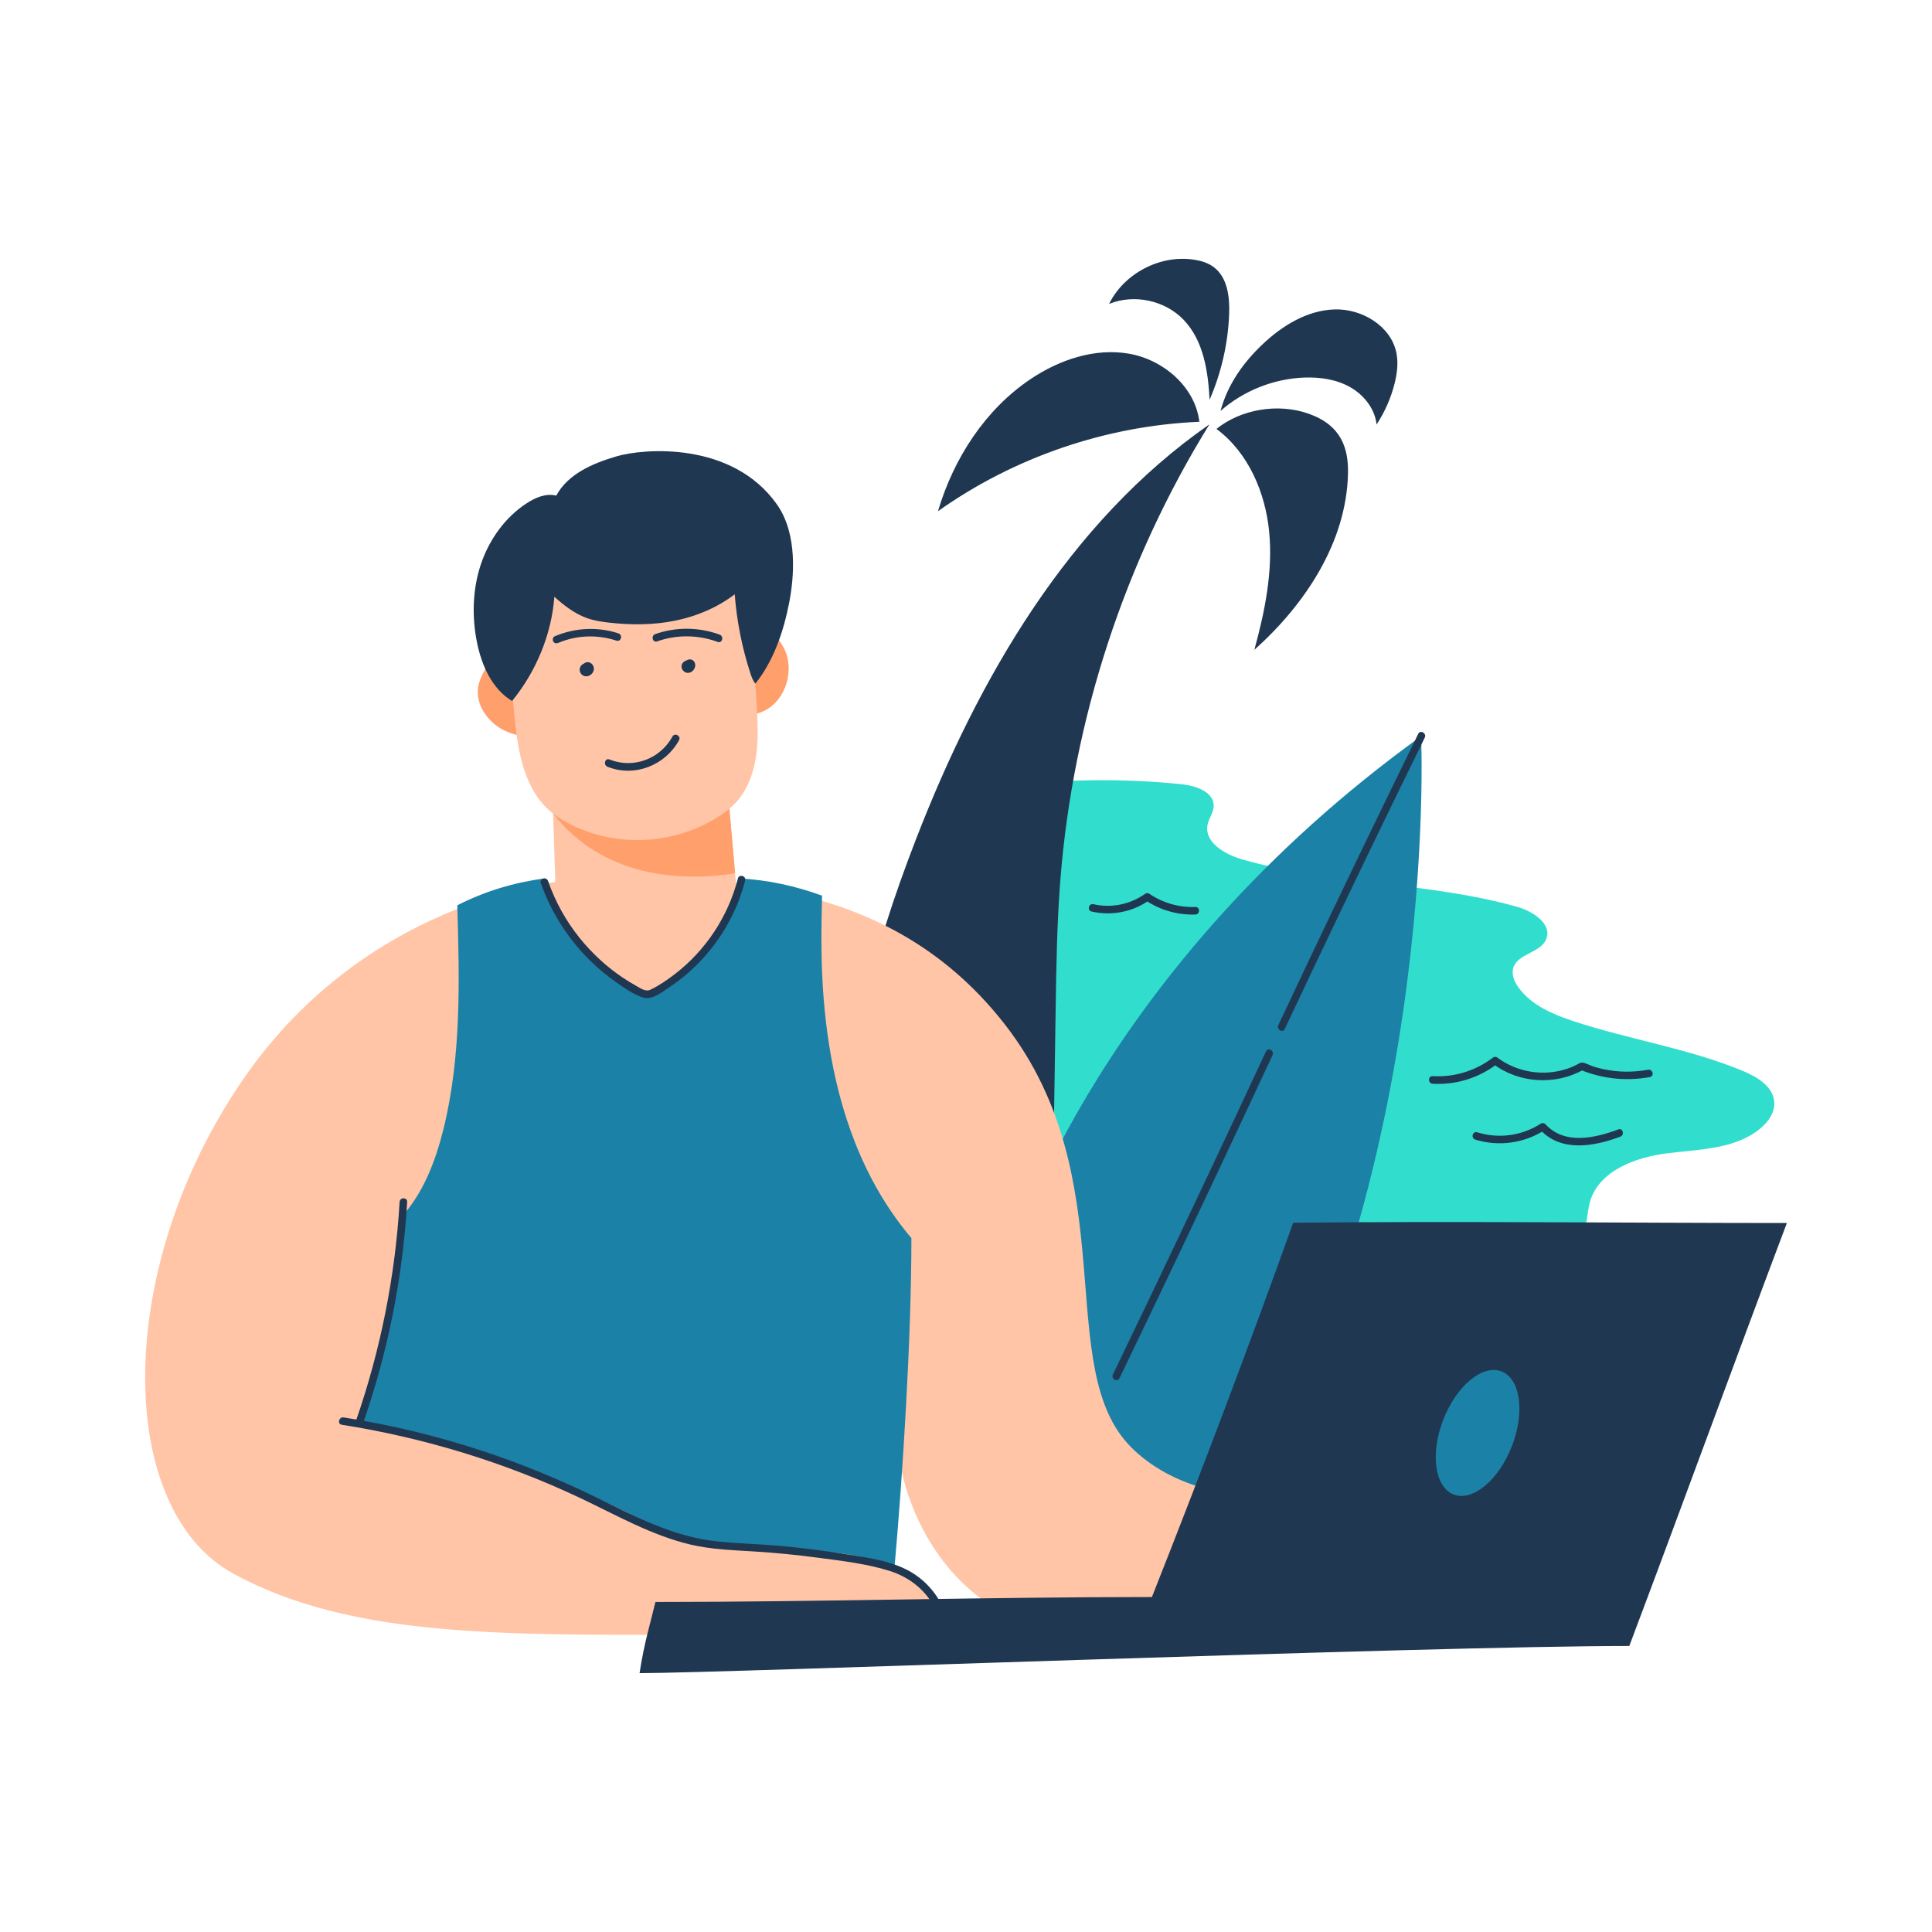 <svg xmlns="http://www.w3.org/2000/svg" width="3000" height="3000" fill="none" viewBox="0 0 3000 3000" id="employee-works-remotely"><path fill="#FFC5A6" d="M1144.28 1514.59C1128.99 1537.91 1116.39 1712.17 1089.43 1707.78C1035.18 1699.04 869.708 1715.63 815.802 1704.85C803.087 1702.27 879.962 1496.72 872.286 1485.94C866.075 1477.27 865.49 1465.78 865.138 1455.06C863.204 1396.99 861.271 1338.87 859.396 1280.8C858.693 1261 858.048 1241.31 857.404 1221.51C932.286 1187.52 1019.47 1171.58 1107.31 1166.08C1111.99 1165.78 1117.27 1165.67 1120.96 1168.71C1125 1172.05 1125.76 1178.09 1126.23 1183.42C1131.27 1241.02 1136.37 1298.56 1141.41 1356.21C1144.57 1392.37 1147.79 1428.58 1150.96 1464.73C1152.48 1481.78 1153.59 1500.41 1144.28 1514.59Z"></path><path fill="#FF9F6B" d="M1141.47 1356.1C1140.23 1356.33 1139.06 1356.51 1137.83 1356.68 1060.49 1368.05 938.028 1364.65 858.809 1263.28 858.106 1243.48 858.047 1241.19 857.403 1221.39 932.286 1187.41 1019.47 1171.47 1107.31 1165.96 1111.99 1165.67 1117.27 1165.55 1120.96 1168.6 1125 1171.94 1125.76 1177.97 1126.23 1183.3 1131.33 1240.96 1136.43 1298.5 1141.47 1356.1zM792.479 1001.49C774.022 1006.88 761.307 1024.1 752.108 1041.39 747.948 1049.18 744.198 1057.33 742.674 1066.06 737.577 1094.83 758.67 1123.07 784.569 1134.96 810.467 1146.86 839.94 1146.21 868.241 1144.81 963.28 1140.12 1058.03 1129.57 1151.83 1113.28 1164.2 1111.12 1176.74 1108.83 1187.99 1103.09 1220.68 1086.39 1234.28 1039.75 1217.34 1006.47 1205.27 982.737 1181.19 967.386 1156.11 960.472 1131.03 953.558 1104.61 953.909 1078.65 954.73 982.03 957.601 886.874 973.831 792.479 1001.49z"></path><path fill="#FFC5A6" d="M795.879 974.706C793.007 1025.86 794.531 1077.24 800.449 1128.1C805.898 1174.92 816.796 1224.67 850.664 1256.37C860.742 1265.8 872.402 1273.18 884.531 1279.45C958.007 1317.3 1050.7 1311.8 1119.49 1265.51C1126.87 1260.58 1133.96 1255.14 1140.23 1248.81C1159.45 1229.47 1169.82 1202.28 1173.93 1174.92C1178.03 1147.56 1176.44 1119.67 1174.8 1092.01C1172.23 1048.3 1169.71 1004.59 1164.67 961.112C1163.38 949.804 1161.8 938.202 1156.46 928.241C1147.85 912.186 1130.92 903.046 1114.57 895.897C1069.8 876.386 1020.76 865.077 972.48 870.643C948.691 873.397 925.546 880.194 902.519 886.932C886.64 891.561 870.586 896.307 856.464 905.096C840.586 914.94 827.988 929.354 815.625 943.534C807.48 952.792 796.523 962.46 795.879 974.706Z"></path><path fill="#203752" d="M1172.93 1061.54C1169 1056.85 1166.95 1050.87 1165.02 1045.01C1152.19 1005.52 1144.04 964.331 1140.88 922.788C1114.39 943.179 1081.87 957.007 1048.24 963.804C1014.67 970.601 979.978 970.659 945.994 966.851C934.568 965.562 923.084 963.804 912.185 960.054C892.849 953.316 876.15 940.484 860.799 926.655C856.463 985.015 832.615 1042.67 795.115 1088.49C764.353 1070.03 747.947 1033.59 740.681 997.671C732.596 957.593 733.709 915.23 746.599 876.558C759.49 837.886 784.451 803.081 818.025 781.343C831.678 772.495 847.381 765.698 863.728 769.566C882.303 735.523 920.857 719.351 957.244 708.628C999.549 696.148 1136.42 684.956 1206.03 782.691C1239.43 829.566 1232.81 898.237 1225.37 936.206C1216.52 981.265 1201.23 1026.26 1172.93 1061.54Z"></path><path fill="#203752" d="M867.128 998.201C895.663 986.072 927.89 985.134 957.245 994.802 964.452 997.146 967.441 985.837 960.292 983.494 927.831 972.83 892.675 974.763 861.269 988.064 858.339 989.294 857.694 993.572 859.101 996.091 860.8 999.138 864.198 999.49 867.128 998.201zM1020.41 995.917C1051 985.194 1084.04 985.546 1114.45 996.796 1121.54 999.432 1124.53 988.065 1117.5 985.487 1085.45 973.592 1049.71 973.299 1017.48 984.608 1010.39 987.069 1013.26 998.436 1020.41 995.917zM908.204 1029.96C907.911 1030.01 907.618 1030.07 907.325 1030.19 906.564 1030.48 905.802 1030.72 905.099 1031.19 903.634 1032.12 902.697 1033.12 901.7 1034.47 900.118 1036.69 899.825 1039.57 900.353 1042.2 900.88 1044.96 902.814 1047.3 905.099 1048.76 906.505 1049.64 908.087 1050 909.669 1050.17 910.079 1050.23 910.431 1050.23 910.782 1050.17 911.603 1050.11 912.482 1050 913.302 1049.76 918.224 1048.24 922.15 1043.78 922.208 1038.51 922.267 1035.76 921.036 1033.06 919.161 1031.07 918.048 1029.9 916.7 1029.19 915.236 1028.67 913.771 1028.08 912.13 1028.14 910.607 1028.43 909.845 1028.55 909.083 1028.9 908.38 1029.25 907.677 1029.6 907.091 1030.13 906.447 1030.6 906.036 1030.95 905.743 1031.36 905.392 1031.83 905.04 1032.3 904.747 1032.65 904.513 1033.18 904.22 1033.82 903.81 1034.64 903.693 1035.41 903.517 1036.11 903.4 1036.93 903.4 1037.69 903.458 1038.45 903.517 1039.21 903.693 1039.98 903.927 1040.68 904.22 1041.56 904.689 1042.14 905.04 1042.85 905.568 1043.43 906.271 1043.84 906.857 1044.37 907.501 1044.72 908.263 1044.9 909.669 1045.25 911.486 1045.07 912.716 1044.31 914.005 1043.49 915.118 1042.26 915.47 1040.74 915.763 1039.33 915.763 1037.51 914.884 1036.28 914.767 1036.11 914.65 1035.87 914.532 1035.64 914.708 1036.11 914.943 1036.64 915.118 1037.1 915.06 1036.93 915.001 1036.75 914.943 1036.52 915.001 1037.05 915.06 1037.51 915.118 1038.04 915.06 1037.75 915.06 1037.51 915.118 1037.22 915.06 1037.69 915.001 1038.22 914.943 1038.69 915.001 1038.33 915.06 1038.04 915.177 1037.75 915.001 1038.22 914.825 1038.69 914.591 1039.16 914.708 1038.86 914.884 1038.57 915.06 1038.28 914.767 1038.69 914.474 1039.1 914.122 1039.51 914.357 1039.27 914.533 1039.04 914.825 1038.8 914.415 1039.1 914.005 1039.45 913.595 1039.74 913.771 1039.62 914.005 1039.51 914.24 1039.39 913.771 1039.57 913.243 1039.8 912.775 1039.98 913.009 1039.86 913.243 1039.8 913.478 1039.8 912.95 1039.86 912.482 1039.92 911.954 1039.98 912.247 1039.92 912.482 1039.98 912.775 1039.98 912.306 1039.92 911.779 1039.86 911.31 1039.8 911.603 1039.86 911.837 1039.92 912.13 1040.03 911.661 1039.86 911.193 1039.68 910.724 1039.45 911.017 1039.57 911.31 1039.74 911.603 1039.98 911.193 1039.68 910.782 1039.39 910.372 1039.04 910.665 1039.27 910.958 1039.57 911.193 1039.86 910.9 1039.45 910.548 1039.04 910.255 1038.63 910.548 1038.98 910.724 1039.39 910.9 1039.8 910.724 1039.33 910.49 1038.8 910.314 1038.33 910.431 1038.69 910.548 1039.1 910.607 1039.51 910.548 1038.98 910.49 1038.51 910.431 1037.98 910.49 1038.33 910.431 1038.69 910.431 1039.04 910.49 1038.57 910.548 1038.04 910.607 1037.57 910.548 1038.04 910.431 1038.45 910.255 1038.92 910.431 1038.45 910.607 1037.98 910.841 1037.51 910.665 1037.98 910.372 1038.45 910.079 1038.86 910.372 1038.45 910.665 1038.04 911.017 1037.63 910.665 1038.16 910.197 1038.57 909.728 1038.98 910.138 1038.69 910.548 1038.33 910.958 1038.04 910.49 1038.39 910.021 1038.69 909.435 1038.92 909.904 1038.75 910.431 1038.51 910.9 1038.33 910.372 1038.51 909.904 1038.69 909.376 1038.75 909.904 1038.69 910.372 1038.63 910.9 1038.57 910.49 1038.63 910.079 1038.63 909.669 1038.57 910.138 1038.63 910.665 1038.69 911.134 1038.75 910.724 1038.69 910.372 1038.57 910.021 1038.45 910.49 1038.63 910.958 1038.8 911.427 1039.04 911.134 1038.92 910.841 1038.75 910.548 1038.51 910.958 1038.8 911.368 1039.1 911.779 1039.45 911.486 1039.21 911.251 1038.98 911.017 1038.75 911.31 1039.16 911.661 1039.57 911.954 1039.98 911.661 1039.62 911.427 1039.21 911.251 1038.8 911.427 1039.27 911.661 1039.8 911.837 1040.27 911.72 1039.92 911.603 1039.51 911.544 1039.1 911.603 1039.62 911.661 1040.09 911.72 1040.62 911.661 1040.27 911.661 1039.92 911.72 1039.57 911.661 1040.03 911.603 1040.56 911.544 1041.03 911.603 1040.68 911.661 1040.39 911.779 1040.03 911.603 1040.5 911.427 1040.97 911.193 1041.44 911.368 1041.09 911.544 1040.74 911.779 1040.44 911.486 1040.85 911.193 1041.26 910.841 1041.67 911.134 1041.32 911.427 1041.03 911.779 1040.74 911.368 1041.03 910.958 1041.38 910.548 1041.67 910.841 1041.44 911.193 1041.26 911.544 1041.09 911.075 1041.26 910.548 1041.5 910.079 1041.67 910.372 1041.56 910.724 1041.5 911.017 1041.44 911.837 1041.26 912.482 1040.91 913.068 1040.39 913.712 1039.98 914.239 1039.39 914.591 1038.69 915.294 1037.46 915.587 1035.7 915.177 1034.29 914.708 1032.83 913.829 1031.42 912.423 1030.66 911.954 1030.48 911.486 1030.31 911.017 1030.07 910.197 1029.72 909.2 1029.72 908.204 1029.96zM1067.58 1025.04C1066.88 1025.15 1066.23 1025.33 1065.59 1025.62 1064.83 1025.92 1064.06 1026.21 1063.42 1026.56 1062.72 1026.97 1062.01 1027.5 1061.43 1028.03 1060.55 1028.73 1059.79 1029.67 1059.32 1030.66 1059.03 1031.31 1058.62 1032.07 1058.5 1032.83 1058.38 1033.59 1058.21 1034.41 1058.26 1035.23 1058.38 1036.87 1058.73 1038.34 1059.61 1039.8 1060.49 1041.27 1061.55 1042.26 1062.95 1043.26 1063.83 1043.9 1065 1044.37 1066.06 1044.61 1066.82 1044.72 1067.58 1044.9 1068.34 1044.84 1069.16 1044.78 1069.98 1044.72 1070.8 1044.49 1071.92 1044.2 1073.09 1043.73 1074.03 1043.03 1074.67 1042.56 1075.31 1042.09 1075.9 1041.5 1076.49 1040.92 1076.96 1040.21 1077.48 1039.51 1078.19 1038.57 1078.6 1037.46 1079.01 1036.35 1079.12 1035.99 1079.24 1035.7 1079.3 1035.35 1079.42 1034.59 1079.59 1033.77 1079.59 1032.95 1079.59 1031.25 1079.18 1029.72 1078.42 1028.2 1078.36 1028.03 1078.24 1027.91 1078.19 1027.79 1077.83 1027.26 1077.42 1026.74 1077.01 1026.33 1076.49 1025.74 1075.78 1025.27 1075.08 1024.86 1074.14 1024.33 1073.32 1024.1 1072.27 1023.98 1071.1 1023.81 1070.51 1023.86 1069.22 1024.1 1068.69 1024.22 1068.23 1024.39 1067.7 1024.63 1067.17 1024.86 1066.64 1025.04 1066.12 1025.39 1064.65 1026.38 1063.54 1027.44 1062.6 1028.96 1061.72 1030.43 1061.43 1032.01 1061.25 1033.65 1061.19 1034.47 1061.31 1035.29 1061.43 1036.11 1061.55 1036.76 1061.72 1037.28 1061.96 1037.87 1062.42 1038.98 1062.78 1039.57 1063.65 1040.56 1064.18 1041.21 1064.89 1041.68 1065.59 1042.09 1066.88 1042.79 1068.52 1043.03 1069.98 1042.67 1071.39 1042.32 1072.91 1041.21 1073.62 1039.92 1074.32 1038.57 1074.67 1036.99 1074.2 1035.53 1073.73 1034 1072.85 1032.71 1071.45 1031.89 1071.33 1031.83 1071.27 1031.78 1071.15 1031.72 1071.56 1032.01 1071.98 1032.3 1072.39 1032.65 1072.21 1032.54 1072.03 1032.36 1071.92 1032.19 1072.21 1032.6 1072.56 1033.01 1072.85 1033.42 1072.68 1033.18 1072.56 1033.01 1072.44 1032.71 1072.62 1033.18 1072.85 1033.71 1073.03 1034.18 1072.91 1033.83 1072.8 1033.53 1072.8 1033.18 1072.85 1033.71 1072.91 1034.18 1072.97 1034.7 1072.91 1034.29 1072.91 1033.88 1072.97 1033.47 1072.91 1033.94 1072.85 1034.47 1072.8 1034.94 1072.85 1034.59 1072.97 1034.24 1073.09 1033.88 1072.91 1034.35 1072.74 1034.82 1072.5 1035.29 1072.62 1034.94 1072.8 1034.65 1073.03 1034.35 1072.74 1034.76 1072.44 1035.17 1072.09 1035.58 1072.33 1035.23 1072.62 1034.94 1072.97 1034.7 1072.56 1035 1072.15 1035.35 1071.74 1035.64 1072.03 1035.41 1072.39 1035.17 1072.8 1035.06 1072.33 1035.23 1071.8 1035.47 1071.33 1035.64 1071.56 1035.53 1071.86 1035.47 1072.09 1035.41 1071.56 1035.47 1071.1 1035.53 1070.57 1035.58 1070.8 1035.53 1071.1 1035.53 1071.33 1035.58 1070.86 1035.53 1070.33 1035.47 1069.87 1035.41 1070.04 1035.47 1070.22 1035.47 1070.39 1035.53 1069.92 1035.35 1069.46 1035.17 1068.99 1034.94 1069.16 1035 1069.34 1035.11 1069.46 1035.23 1069.05 1034.94 1068.64 1034.65 1068.23 1034.29 1068.4 1034.47 1068.58 1034.59 1068.75 1034.82 1068.46 1034.41 1068.11 1034 1067.81 1033.59 1067.93 1033.77 1068.05 1034 1068.17 1034.24 1067.99 1033.77 1067.76 1033.24 1067.58 1032.77 1067.7 1033.06 1067.76 1033.42 1067.81 1033.77 1067.76 1033.24 1067.7 1032.77 1067.64 1032.24 1067.7 1032.65 1067.7 1033.12 1067.64 1033.53 1067.7 1033.06 1067.76 1032.54 1067.81 1032.07 1067.76 1032.6 1067.58 1033.12 1067.4 1033.59 1067.58 1033.12 1067.76 1032.65 1067.99 1032.19 1067.76 1032.77 1067.46 1033.3 1067.05 1033.83 1067.35 1033.42 1067.64 1033.01 1067.99 1032.6 1067.64 1033.06 1067.23 1033.47 1066.82 1033.83 1067.23 1033.53 1067.64 1033.18 1068.05 1032.89 1067.7 1033.18 1067.29 1033.42 1066.82 1033.59 1067.29 1033.42 1067.81 1033.18 1068.28 1033.01 1067.93 1033.12 1067.58 1033.24 1067.17 1033.3 1067.7 1033.24 1068.17 1033.18 1068.69 1033.12 1068.34 1033.18 1068.05 1033.18 1067.7 1033.12 1068.17 1033.18 1068.69 1033.24 1069.16 1033.3 1068.81 1033.24 1068.52 1033.18 1068.23 1033.06 1068.69 1033.24 1069.16 1033.42 1069.63 1033.65 1069.28 1033.53 1068.99 1033.3 1068.69 1033.12 1069.1 1033.42 1069.51 1033.71 1069.92 1034.06 1069.57 1033.83 1069.28 1033.53 1069.05 1033.18 1069.34 1033.59 1069.69 1034 1069.98 1034.41 1069.75 1034.12 1069.57 1033.83 1069.4 1033.47 1069.57 1033.94 1069.81 1034.47 1069.98 1034.94 1069.87 1034.65 1069.75 1034.35 1069.75 1034 1069.81 1034.53 1069.87 1035 1069.92 1035.53 1069.87 1035.23 1069.87 1034.94 1069.92 1034.7 1069.87 1035.17 1069.81 1035.7 1069.75 1036.17 1069.81 1035.88 1069.87 1035.58 1069.98 1035.35 1069.81 1035.82 1069.63 1036.29 1069.4 1036.76 1069.51 1036.46 1069.63 1036.23 1069.81 1035.99 1069.51 1036.4 1069.22 1036.81 1068.87 1037.22 1069.1 1036.87 1069.4 1036.64 1069.69 1036.35 1069.28 1036.64 1068.87 1036.99 1068.46 1037.28 1068.87 1036.93 1069.4 1036.7 1069.87 1036.46 1069.4 1036.64 1068.87 1036.87 1068.4 1037.05 1069.05 1036.76 1069.75 1036.58 1070.45 1036.46 1071.27 1036.29 1071.92 1035.94 1072.5 1035.41 1073.15 1035 1073.67 1034.41 1074.03 1033.71 1074.73 1032.48 1075.02 1030.72 1074.61 1029.31 1074.14 1027.85 1073.26 1026.44 1071.86 1025.68 1071.39 1025.51 1070.92 1025.33 1070.45 1025.1 1069.57 1024.8 1068.58 1024.8 1067.58 1025.04zM943.359 1190.63C985.371 1207.32 1032.83 1188.63 1054.39 1149.49 1058.03 1142.87 1047.89 1137.07 1044.2 1143.69 1024.98 1178.61 983.671 1194.14 946.406 1179.32 939.375 1176.5 936.386 1187.87 943.359 1190.63z"></path><path fill="#31DECD" d="M1557.07 1221.5C1649.12 1209.55 1742.58 1208.26 1834.92 1217.75C1857.19 1220.03 1885.78 1229.99 1884.55 1252.32C1884.03 1262.16 1877.23 1270.54 1875.18 1280.15C1869.32 1307.87 1902.07 1326.91 1929.38 1334.64C2068.3 1374.02 2216.78 1369.15 2355.88 1408.12C2380.49 1415.03 2410.61 1434.78 2400.88 1458.45C2392.03 1479.78 2356.82 1480.66 2349.9 1502.69C2346.56 1513.35 2351.6 1524.84 2358.22 1533.86C2378.26 1561.17 2411.43 1575.17 2443.6 1585.78C2530.43 1614.43 2622.13 1627.9 2706.56 1663.06C2729.06 1672.44 2754.03 1687.73 2755.14 1712.05C2755.9 1728.22 2745.18 1742.81 2732.58 1753C2693.56 1784.58 2638.95 1784.58 2589.14 1790.8C2539.34 1796.95 2482.8 1817.92 2468.91 1866.15C2464.05 1883.14 2465.16 1901.83 2457.25 1917.65C2445.94 1940.15 2419.81 1950.29 2395.55 1956.97C2338.3 1972.73 2278.6 1979.82 2219.24 1977.77C2171.55 1976.13 2118.87 1970.09 2080.72 1998.8C2029.81 2037.12 2034.03 2112.94 2014.75 2173.71C1993.3 2241.32 1937.46 2295.17 1871.96 2322.48C1806.45 2349.78 1732.39 2352.12 1662.83 2338.12C1621 2329.68 1579.05 2314.74 1547.81 2285.62C1508.5 2249 1490.98 2195.03 1478.26 2142.83C1436.72 1972.26 1430.33 1793.2 1459.69 1620.05C1481.84 1488.63 1524.26 1361.54 1557.07 1221.5Z"></path><path fill="#203752" d="M1634.76 1860.12C1636.23 1762.39 1637.75 1664.65 1639.22 1566.92 1640.21 1500.06 1641.27 1433.21 1646.48 1366.59 1666.17 1116.8 1746.21 872.056 1877.99 658.95 1659.32 810.942 1519.22 1053.4 1422.48 1302.78 1388.14 1391.31 1358.26 1482.37 1340.86 1566.86 1394.76 1648.36 1456.17 1724.95 1524.02 1795.26 1537.26 1808.97 1550.86 1822.56 1567.03 1832.64 1585.66 1844.07 1607.28 1850.69 1634.76 1860.12zM1456.47 793.825C1574.71 709.919 1717.5 661.052 1862.35 654.958 1856.02 601.052 1806.8 558.63 1753.36 549.255 1699.92 539.88 1644.61 558.688 1599.67 589.04 1530.47 635.739 1481.08 710.739 1456.47 793.825zM1888.94 666.029C1938.46 702.943 1964.94 764.76 1970.8 826.225 1976.66 887.689 1964.06 949.447 1947.77 1009.04 2026.87 938.314 2090.51 841.986 2093.14 735.932 2094.14 696.264 2082.95 660.522 2032.44 642.533 1983.75 625.189 1926.03 635.971 1888.94 666.029z"></path><path fill="#203752" d="M1895.22 638.084C1930.96 606.678 1977.72 588.045 2025.29 586.287 2049.84 585.408 2075.16 589.041 2096.54 601.17 2117.93 613.299 2134.86 634.686 2137.56 659.119 2150.33 639.725 2159.83 618.104 2165.51 595.545 2169.38 580.018 2171.49 563.67 2168.32 547.967 2159.94 506.307 2114.88 479.178 2072.4 480.467 2029.92 481.756 1991.02 505.604 1960.2 534.9 1930.55 563.084 1906.29 596.893 1895.22 638.084zM1878.22 620.74C1896.56 578.67 1906.93 533.084 1908.63 487.205 1909.63 460.662 1905.88 430.428 1884.49 414.608 1875.76 408.104 1864.98 404.94 1854.2 403.24 1801.76 395.096 1745.62 424.275 1722.19 471.912 1761.09 456.033 1809.26 466.404 1838.2 496.873 1869.08 529.393 1876 577.264 1878.22 620.74z"></path><path fill="#1B81A6" d="M1889.41 2400.29C1783.65 2564.06 1679.12 2467.2 1609.75 2356.05C1558.89 2274.78 1526.84 2185.89 1526.84 2185.89L1576.93 1933.65C1576.93 1933.65 1709.77 1501.4 2206.7 1143.22C2206.7 1143.22 2238.63 1859.59 1889.41 2400.29Z"></path><path fill="#FFC5A6" d="M891.679 1366.11C891.679 1366.11 577.148 1383.98 376.289 1677.77C175.43 1971.56 179.297 2344.04 362.754 2443.82C546.211 2543.61 783.34 2538.57 1086.09 2538.57C1388.85 2538.57 1478.09 2526.15 1478.09 2526.15C1478.09 2526.15 1460.57 2460.35 1387.68 2433.98L1399.8 2282.4C1399.8 2282.4 1431.5 2473.77 1615.25 2527.85C1799 2581.93 2172.01 2511.5 2172.01 2511.5L2122.38 2314.45C2122.38 2314.45 1879.92 2370.82 1756.52 2247.36C1633.07 2123.9 1748.32 1831.75 1560.12 1590.41C1366.82 1342.38 1074.08 1366.11 891.679 1366.11Z"></path><path fill="#1B81A6" d="M1388.91 2434.33C1401.74 2291.89 1415.22 2078.32 1415.22 1922.52C1260.94 1740.52 1274.89 1481.6 1276.47 1390.78C1235.16 1375.66 1192.21 1366.4 1148.91 1364.06C1132.97 1444.86 1077.19 1512.83 1004.53 1545.35C926.194 1512.71 866.428 1443.81 846.155 1363.88C798.987 1370.21 753.284 1383.69 710.1 1405.72C713.44 1522.32 716.604 1640.56 688.479 1753.77C675.94 1804.22 656.194 1854.78 622.444 1890.52C609.67 1998.51 590.217 2105.68 562.151 2210.56C704.065 2238.45 842.288 2284.68 972.424 2347.79C1001.66 2361.97 1030.73 2377.09 1061.72 2386.87C1169.36 2420.62 1284.85 2388.92 1388.91 2434.33Z"></path><path fill="#203752" d="M2529.96 2555.86C2609.59 2344.86 2695.02 2110.07 2774.65 1899.08C2532.83 1899.08 2253.05 1895.97 2008.07 1898.67C1937.35 2096.07 1864.4 2288.55 1788.69 2479.86C1527.19 2479.86 1271.6 2487.53 1017.77 2487.53C1009.92 2520.41 1000.02 2552.22 993.107 2598.04C1120.78 2598.1 2217.48 2555.86 2529.96 2555.86Z"></path><path fill="#1B81A6" d="M2347.6 2245.84C2368.16 2193.07 2361 2141.01 2331.6 2129.56C2302.21 2118.1 2261.71 2151.59 2241.15 2204.35C2220.58 2257.11 2227.74 2309.17 2257.14 2320.63C2286.54 2332.08 2327.04 2298.6 2347.6 2245.84Z"></path><path fill="#203752" d="M839.706 1371.04C861.21 1432.68 901.932 1486.47 955.253 1524.14 968.026 1533.16 982.616 1543.59 997.499 1548.69 1012.21 1553.73 1028.08 1540.49 1039.69 1532.75 1066.58 1514.82 1090.14 1492.32 1109.47 1466.49 1131.62 1436.9 1147.91 1403.15 1157.05 1367.29 1158.92 1359.96 1147.62 1356.91 1145.74 1364.24 1130.8 1422.89 1095.82 1475.86 1047.71 1512.72 1035.99 1521.68 1023.34 1530.47 1009.98 1536.8 1002.24 1540.49 994.335 1534.34 987.596 1530.65 980.741 1526.84 974.061 1522.74 967.557 1518.4 942.186 1501.52 919.569 1480.55 900.409 1456.88 879.022 1430.45 862.264 1400.22 851.073 1368.11 848.553 1361.02 837.186 1363.89 839.706 1371.04zM620.509 1866.38C613.712 1981.99 590.86 2096.36 552.892 2205.76 550.431 2212.9 561.739 2215.89 564.2 2208.8 602.52 2098.47 625.431 1983.04 632.228 1866.44 632.638 1858.88 620.919 1858.88 620.509 1866.38z"></path><path fill="#203752" d="M530.685 2212.33C658.712 2232.54 783.751 2270.74 900.939 2326.12 956.779 2352.54 1011.39 2384.01 1072.03 2398.36 1104.08 2405.92 1136.95 2407.03 1169.71 2409.03 1203.63 2411.13 1237.5 2414.42 1271.19 2418.93 1307.7 2423.79 1345.84 2428.19 1381.11 2439.2 1412.87 2449.16 1438.65 2469.96 1453.24 2500.08 1456.52 2506.88 1466.66 2500.96 1463.38 2494.22 1451.49 2469.61 1431.56 2449.1 1407.01 2436.92 1378.3 2422.68 1345.2 2418.46 1313.91 2413.42 1280.33 2407.97 1246.52 2403.69 1212.66 2400.59 1178.79 2397.48 1144.69 2396.9 1110.88 2393.15 1045.2 2385.88 986.603 2354.94 928.185 2326.29 870.294 2297.87 810.587 2273.26 749.298 2253.05 678.927 2229.85 606.74 2212.44 533.556 2200.96 526.349 2199.85 523.244 2211.15 530.685 2212.33zM1738.3 2140.14C1801 2010.06 1863.05 1879.69 1924.34 1748.97 1941.62 1712.11 1958.85 1675.25 1976.01 1638.34 1979.18 1631.54 1969.04 1625.68 1965.82 1632.54 1904.94 1763.44 1843.3 1894.04 1780.96 2024.3 1763.38 2061.04 1745.74 2097.72 1728.1 2134.34 1724.88 2141.08 1735.02 2146.93 1738.3 2140.14zM1995.06 1597.62C2050.6 1479.5 2106.91 1361.72 2163.98 1244.36 2180.04 1211.31 2196.15 1178.33 2212.38 1145.34 2215.66 1138.6 2205.53 1132.74 2202.19 1139.54 2144.71 1256.72 2087.93 1374.26 2031.97 1492.21 2016.21 1525.38 2000.51 1558.6 1984.92 1591.88 1981.7 1598.62 1991.84 1604.48 1995.06 1597.62zM1694.88 1415.39C1725.82 1422.48 1758.57 1416.27 1784.47 1397.87 1782.54 1397.87 1780.6 1397.87 1778.61 1397.87 1801.46 1413.28 1828.59 1421.02 1856.13 1420.08 1863.69 1419.85 1863.75 1408.13 1856.19 1408.36 1830.47 1409.24 1805.74 1402.09 1784.41 1387.68 1782.83 1386.62 1780.13 1386.62 1778.55 1387.68 1755.11 1404.32 1725.94 1410.47 1697.87 1404.03 1690.6 1402.38 1687.56 1413.69 1694.88 1415.39zM2224.57 1682.87C2260.37 1684.92 2296.11 1674.02 2324.59 1652.16 2322.66 1652.16 2320.72 1652.16 2318.73 1652.16 2358.75 1682.34 2415.59 1685.62 2459.06 1660.89 2457.13 1660.89 2455.19 1660.89 2453.2 1660.89 2487.77 1675.19 2525.1 1679.23 2561.95 1672.44 2569.39 1671.09 2566.41 1659.72 2559.02 1661.07 2536.17 1665.29 2512.56 1665.11 2489.82 1660.19 2484.73 1659.08 2479.75 1657.79 2474.77 1656.26 2469.43 1654.62 2463.11 1650.93 2457.71 1650.05 2453.85 1649.47 2450.74 1652.1 2447.46 1653.8 2443.01 1656.03 2438.44 1657.96 2433.75 1659.49 2396.95 1671.85 2355.53 1665.23 2324.59 1641.85 2323.12 1640.8 2320.19 1640.8 2318.73 1641.85 2291.78 1662.59 2258.67 1672.96 2224.63 1671.03 2217.07 1670.68 2217.07 1682.46 2224.57 1682.87zM2290.72 1769.54C2326.76 1780.79 2366.66 1775.34 2398.42 1754.83 2396.07 1754.54 2393.73 1754.24 2391.38 1753.95 2423.96 1789.81 2475.82 1780.08 2515.95 1765.08 2522.99 1762.45 2520.06 1751.08 2513.03 1753.72 2476.81 1767.19 2429.35 1778.27 2399.65 1745.57 2398.01 1743.75 2394.67 1743.34 2392.61 1744.69 2363.32 1763.68 2327.17 1768.66 2293.83 1758.23 2286.56 1755.94 2283.57 1767.25 2290.72 1769.54z"></path></svg>